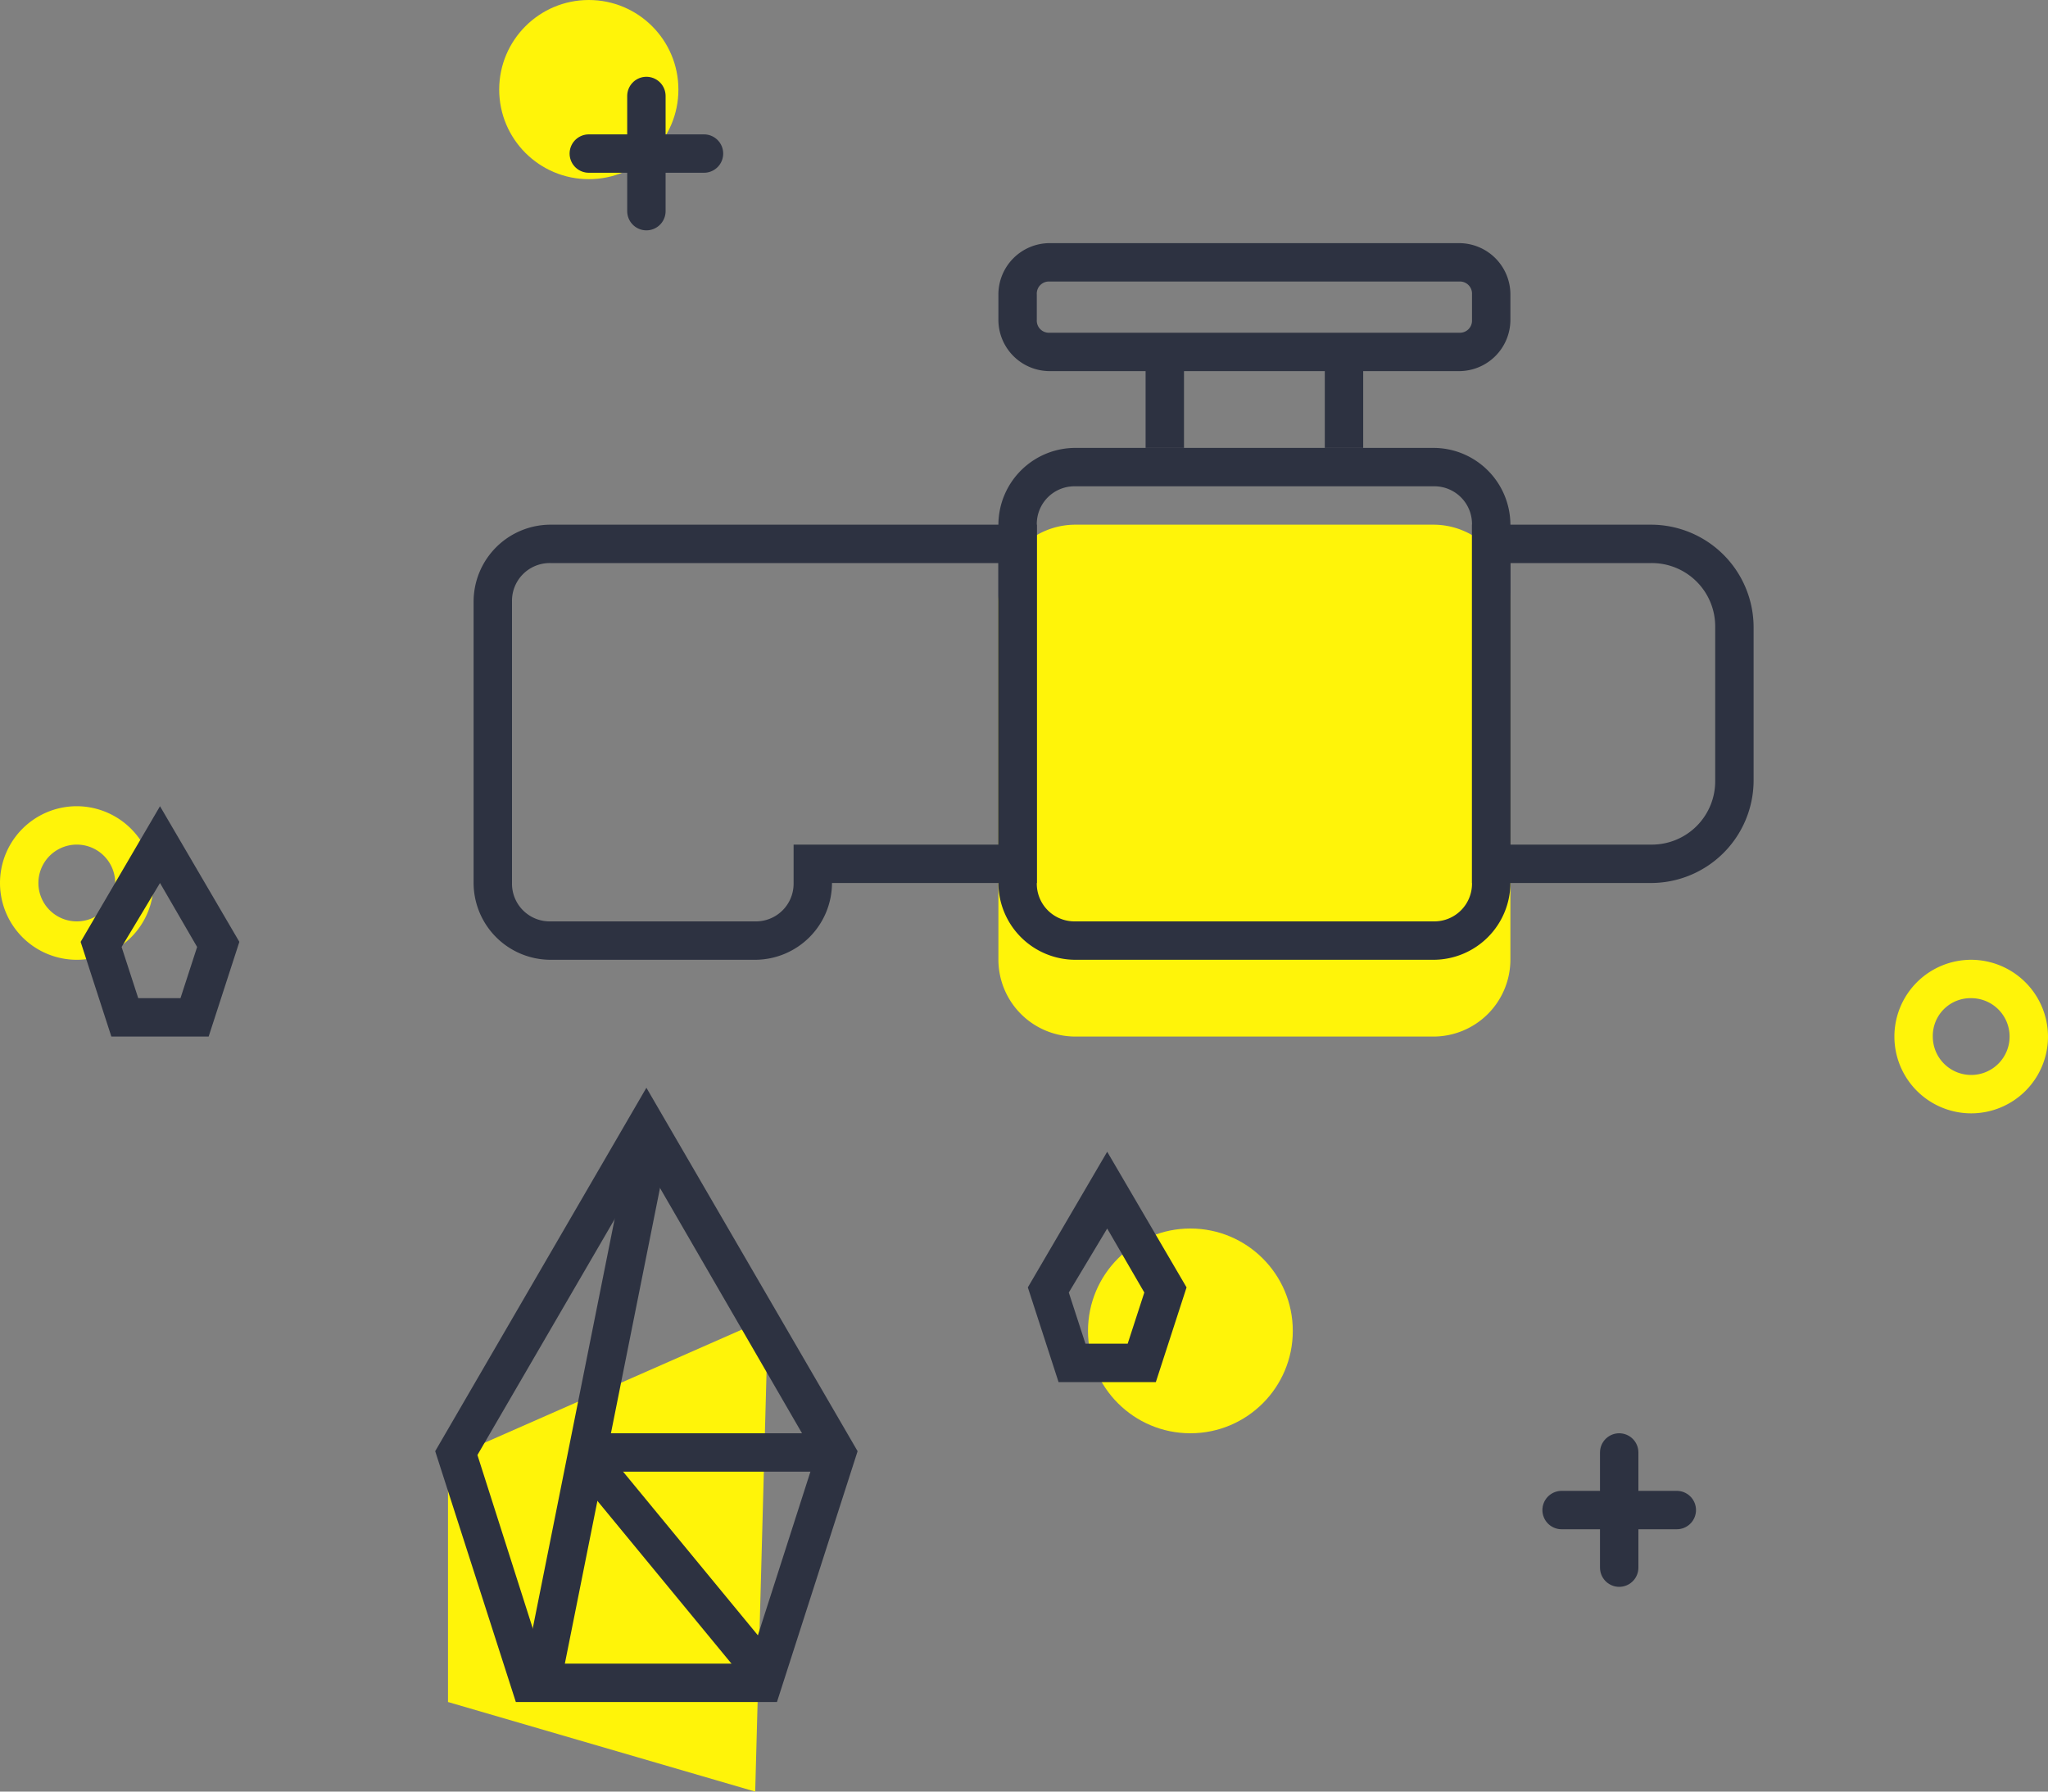<svg xmlns="http://www.w3.org/2000/svg" viewBox="0 0 160 140">
    <rect x="0" y="0" width="160" height="140" fill="#808080" stroke="none"/>
    <defs>
        <style>
            .cls-1{fill:#fff409}.cls-2{fill:#2d3241}.cls-3,.cls-4{fill:none;stroke:#2d3241;stroke-miterlimit:10;stroke-width:3px}.cls-4{stroke-linecap:round}
        </style>
    </defs>
    <g id="illust_Faucet">
        <g id="그룹_16" data-name="그룹 16">
            <path id="패스_514" d="M35 114v19l24 7 1-37z" class="cls-1" data-name="패스 514"/>
        </g>
        <g id="그룹_17" data-name="그룹 17">
            <circle id="타원_353" cx="8" cy="8" r="8" class="cls-1" data-name="타원 353" transform="translate(85 96)"/>
        </g>
        <g id="그룹_18" data-name="그룹 18">
            <circle id="타원_354" cx="7" cy="7" r="7" class="cls-1" data-name="타원 354" transform="translate(39)"/>
        </g>
        <g id="그룹_19" data-name="그룹 19">
            <path id="패스_515" d="M6 66a3 3 0 0 1 0 6 3 3 0 0 1 0-6m0-3a6 6 0 1 0 6 6 6.018 6.018 0 0 0-6-6z" class="cls-1" data-name="패스 515"/>
        </g>
        <g id="그룹_20" data-name="그룹 20">
            <path id="패스_516" d="M154 78a3 3 0 1 1-3 3 2.946 2.946 0 0 1 3-3m0-3a6 6 0 1 0 6 6 6.018 6.018 0 0 0-6-6z" class="cls-1" data-name="패스 516"/>
        </g>
        <g id="그룹_21" data-name="그룹 21">
            <path id="패스_517" d="M112 81H84a6.018 6.018 0 0 1-6-6V47a6.018 6.018 0 0 1 6-6h28a6.018 6.018 0 0 1 6 6v28a6.018 6.018 0 0 1-6 6z" class="cls-1" data-name="패스 517"/>
        </g>
        <g id="그룹_22" data-name="그룹 22">
            <path id="패스_518" d="M129 44a4.951 4.951 0 0 1 5 5v12a4.951 4.951 0 0 1-5 5h-11V44h11m0-3h-14v28h14a8.024 8.024 0 0 0 8-8V49a8.024 8.024 0 0 0-8-8z" class="cls-2" data-name="패스 518"/>
        </g>
        <g id="그룹_23" data-name="그룹 23">
            <path id="패스_519" d="M78 44v22H62v3a2.946 2.946 0 0 1-3 3H43a2.946 2.946 0 0 1-3-3V47a2.946 2.946 0 0 1 3-3h35m3-3H43a6.018 6.018 0 0 0-6 6v22a6.018 6.018 0 0 0 6 6h16a6.018 6.018 0 0 0 6-6h16V41z" class="cls-2" data-name="패스 519"/>
        </g>
        <g id="그룹_24" data-name="그룹 24">
            <path id="패스_520" d="M112 38a2.946 2.946 0 0 1 3 3v28a2.946 2.946 0 0 1-3 3H84a2.946 2.946 0 0 1-3-3V41a2.946 2.946 0 0 1 3-3h28m0-3H84a6.018 6.018 0 0 0-6 6v28a6.018 6.018 0 0 0 6 6h28a6.018 6.018 0 0 0 6-6V41a6.018 6.018 0 0 0-6-6z" class="cls-2" data-name="패스 520"/>
        </g>
        <g id="그룹_25" data-name="그룹 25">
            <path id="패스_521" d="M114 22a.945.945 0 0 1 1 1v2a.945.945 0 0 1-1 1H82a.945.945 0 0 1-1-1v-2a.945.945 0 0 1 1-1h32m0-3H82a4.012 4.012 0 0 0-4 4v2a4.012 4.012 0 0 0 4 4h32a4.012 4.012 0 0 0 4-4v-2a4.012 4.012 0 0 0-4-4z" class="cls-2" data-name="패스 521"/>
        </g>
        <g id="그룹_26" data-name="그룹 26">
            <path id="선_323" d="M0 0v8" class="cls-3" data-name="선 323" transform="translate(91 27)"/>
        </g>
        <g id="그룹_27" data-name="그룹 27">
            <path id="선_324" d="M0 0v8" class="cls-3" data-name="선 324" transform="translate(105 27)"/>
        </g>
        <g id="그룹_28" data-name="그룹 28">
            <path id="선_325" d="M0 0h9" class="cls-4" data-name="선 325" transform="translate(46 12)"/>
            <path id="선_326" d="M0 0v9" class="cls-4" data-name="선 326" transform="translate(50.5 7.5)"/>
        </g>
        <g id="그룹_29" data-name="그룹 29">
            <path id="선_327" d="M0 0h9" class="cls-4" data-name="선 327" transform="translate(122 118)"/>
            <path id="선_328" d="M0 0v9" class="cls-4" data-name="선 328" transform="translate(126.5 113.5)"/>
        </g>
        <g id="그룹_32" data-name="그룹 32">
            <g id="그룹_30" data-name="그룹 30">
                <path id="패스_522" d="M50.5 91l13.2 22.8-5.2 16.2h-16l-5.2-16.3L50.5 91m0-6L34 113.4l6.3 19.6h20.4l6.3-19.6L50.5 85z" class="cls-2" data-name="패스 522"/>
            </g>
            <g id="그룹_31" data-name="그룹 31">
                <path id="선_329" d="M14 17L0 0" class="cls-3" data-name="선 329" transform="translate(45.5 113.5)"/>
            </g>
            <path id="선_330" d="M8 0L0 40" class="cls-3" data-name="선 330" transform="translate(42.5 90.5)"/>
            <path id="선_331" d="M18.5 0H0" class="cls-3" data-name="선 331" transform="translate(46 113.5)"/>
        </g>
        <g id="그룹_33" data-name="그룹 33">
            <path id="패스_523" d="M12.5 69l2.9 5-1.3 4h-3.3l-1.3-4 3-5m0-6L6.3 73.6 8.7 81h7.6l2.4-7.4L12.5 63z" class="cls-2" data-name="패스 523"/>
        </g>
        <g id="그룹_34" data-name="그룹 34">
            <path id="패스_524" d="M86.5 96l2.9 5-1.3 4h-3.3l-1.3-4 3-5m0-6l-6.2 10.6 2.4 7.4h7.6l2.4-7.4L86.5 90z" class="cls-2" data-name="패스 524"/>
        </g>
    </g>
</svg>
